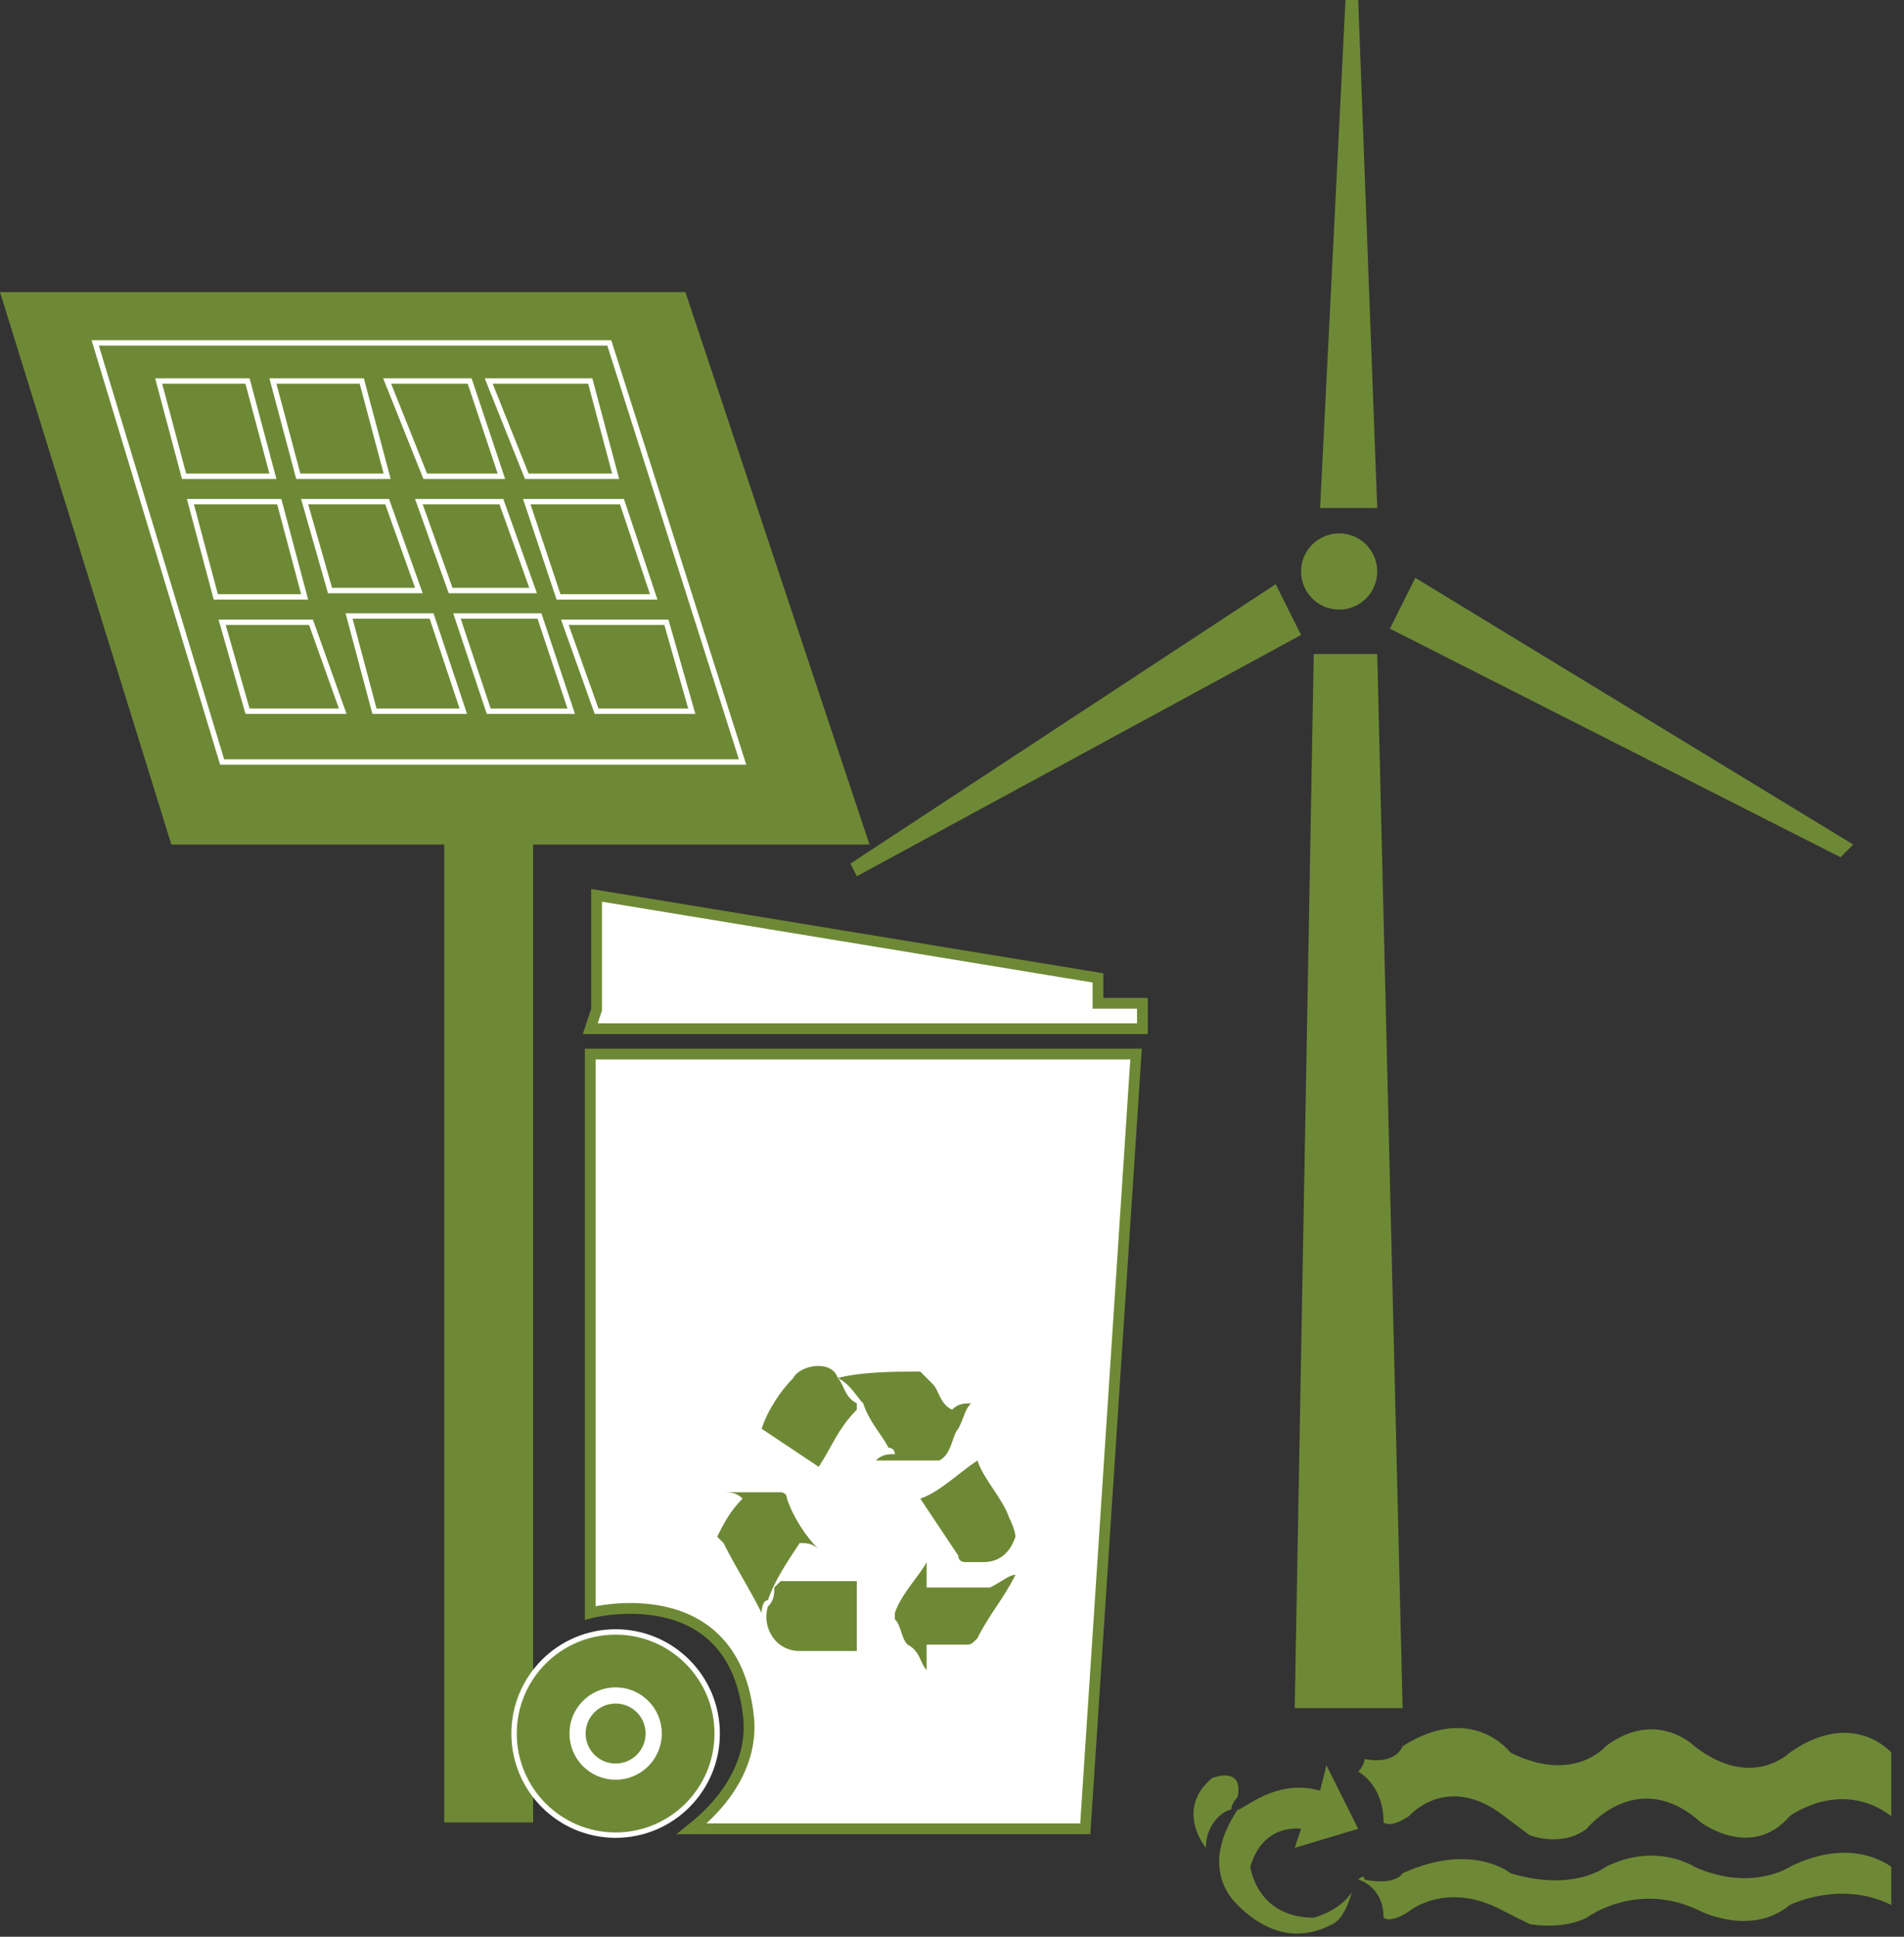 <?xml version="1.0" encoding="utf-8"?>
<!-- Generator: Adobe Illustrator 19.2.1, SVG Export Plug-In . SVG Version: 6.00 Build 0)  -->
<svg version="1.1" id="Calque_1" xmlns="http://www.w3.org/2000/svg" xmlns:xlink="http://www.w3.org/1999/xlink" x="0px" y="0px"
	 viewBox="0 0 30 30.5" style="enable-background:new 0 0 30 30.5;" xml:space="preserve">
<rect x="0" y="0" width="30" height="30.5" fill="#333333" stroke="none"/>
<style type="text/css">
	.st0{fill:#FFFFFF;stroke:#6E8935;stroke-width:0.17;stroke-miterlimit:10;}
	.st1{fill:#6E8935;}
	.st2{fill:none;stroke:#FFFFFF;stroke-width:8.501168e-002;stroke-miterlimit:10;}
	.st3{fill:#6E8935;stroke:#FFFFFF;stroke-width:8.501168e-002;stroke-miterlimit:10;}
	.st4{fill:#6E8935;stroke:#FFFFFF;stroke-width:0.255;stroke-miterlimit:10;}
</style>
<path class="st0" d="M9.3,25.4c0,0,2.3-0.6,2.5,1.7c0,0.1,0.1,0.9-0.9,1.7h6.2l0.8-12.2H9.3V25.4z"/>
<polygon class="st1" points="0,4.6 10.8,4.6 13.7,13.3 2.7,13.3 "/>
<polygon class="st2" points="1.5,5.4 9.6,5.4 11.7,12 3.5,12 "/>
<rect x="7" y="12.8" class="st1" width="1.4" height="15.9"/>
<polygon class="st3" points="2.5,6 3.9,6 4.3,7.5 2.9,7.5 "/>
<polygon class="st3" points="3,7.9 4.4,7.9 4.8,9.4 3.4,9.4 "/>
<polygon class="st3" points="3.5,9.8 4.9,9.8 5.4,11.2 3.9,11.2 "/>
<polygon class="st3" points="4.3,6 5.7,6 6.1,7.5 4.7,7.5 "/>
<polygon class="st3" points="4.8,7.9 6.1,7.9 6.6,9.3 5.2,9.3 "/>
<polygon class="st3" points="5.5,9.7 6.8,9.7 7.3,11.2 5.9,11.2 "/>
<polygon class="st3" points="6.1,6 7.4,6 7.9,7.5 6.7,7.5 "/>
<polygon class="st3" points="6.6,7.9 7.9,7.9 8.4,9.3 7.1,9.3 "/>
<polygon class="st3" points="7.2,9.7 8.5,9.7 9,11.2 7.7,11.2 "/>
<polygon class="st3" points="7.9,6 9.3,6 9.7,7.5 8.3,7.5 7.7,6 "/>
<polygon class="st3" points="8.4,7.9 9.8,7.9 10.3,9.4 8.8,9.4 8.3,7.9 "/>
<polygon class="st3" points="9.1,9.8 10.5,9.8 10.9,11.2 9.4,11.2 8.9,9.8 "/>
<polygon class="st0" points="9.4,15.9 9.4,14.1 17.3,15.4 17.3,15.8 18,15.8 18,16.2 9.3,16.2 "/>
<circle class="st3" cx="9.7" cy="27.3" r="1.6"/>
<circle class="st4" cx="9.7" cy="27.3" r="0.6"/>
<g>
	<polygon class="st1" points="22.3,9.1 21.9,9.9 29,13.5 29.2,13.3 	"/>
	<polygon class="st1" points="20.7,10.3 21.7,10.3 22.1,26.9 20.4,26.9 	"/>
	<polygon class="st1" points="20.8,8 21.7,8 21.4,0 21.2,0 	"/>
	<polygon class="st1" points="20.5,10 20.1,9.2 13.4,13.6 13.5,13.8 	"/>
	<circle class="st1" cx="21.1" cy="9" r="0.6"/>
	<path class="st1" d="M20.8,28.2l0.1-0.4l0.5,1l-1,0.3l0.1-0.3c0,0-0.6-0.1-0.8,0.6c0,0,0.1,0.8,1,0.8c0,0,0.4-0.1,0.6-0.4
		c0,0-0.1,0.4-0.3,0.5c-0.2,0.1-0.8,0.4-1.5-0.3c-0.1-0.1-0.6-0.6,0-1.5C19.6,28.5,20.1,28,20.8,28.2L20.8,28.2z"/>
	<path class="st1" d="M21.4,27.9c0,0,0.4,0.2,0.4,0.8c0,0,0.1,0.1,0.4-0.1c0,0,0.6-0.7,1.5,0c0.4,0.3,0.4,0.3,0.4,0.3
		s0.5,0.2,0.9-0.1c0,0,0.8-1,1.8-0.1c0,0,0.8,0.6,1.4-0.1c0,0,0.8-0.6,1.6,0v-1c0,0-0.6-0.7-1.6,0c0,0-0.6,0.6-1.5-0.1
		c0,0-0.6-0.6-1.4,0c0,0-0.5,0.6-1.5,0.1c0,0-0.6-0.8-1.7-0.1c0,0-0.1,0.3-0.6,0.2C21.5,27.8,21.4,27.9,21.4,27.9z"/>
	<path class="st1" d="M21.4,29.6c0,0,0.4,0.1,0.4,0.6c0,0,0.1,0.1,0.4-0.1c0,0,0.6-0.5,1.5,0c0.4,0.2,0.4,0.2,0.4,0.2
		s0.5,0.1,0.9-0.1c0,0,0.8-0.6,1.8-0.1c0,0,0.8,0.4,1.4-0.1c0,0,0.8-0.4,1.6,0v-0.6c0,0-0.6-0.5-1.6,0c0,0-0.6,0.4-1.5,0
		c0,0-0.6-0.4-1.4,0c0,0-0.5,0.4-1.5,0.1c0,0-0.6-0.5-1.7,0c0,0-0.1,0.2-0.6,0.1C21.5,29.5,21.4,29.6,21.4,29.6z"/>
	<path class="st1" d="M19,29.1c0,0-0.5-0.6,0.1-1.1c0,0,0.5-0.2,0.4,0.3c0,0-0.1,0.1-0.1,0.2C19.3,28.5,19,28.7,19,29.1
		C19,28.9,19,29.1,19,29.1z"/>
	<g>
		<path class="st1" d="M11.3,24.2c0.1-0.2,0.2-0.4,0.4-0.6c-0.1-0.1-0.2-0.1-0.3-0.1l0,0c0.3,0,0.6,0,0.9,0c0,0,0.1,0,0.1,0.1
			c0.1,0.3,0.3,0.6,0.5,0.8c-0.1-0.1-0.2-0.1-0.3-0.1l0,0c-0.2,0.3-0.4,0.6-0.5,0.9C12,25.2,12,25.4,12,25.4
			c-0.2-0.4-0.4-0.7-0.6-1.1C11.3,24.2,11.3,24.2,11.3,24.2z"/>
		<path class="st1" d="M14.5,21.6c0.1,0.1,0.1,0.1,0.2,0.2c0.1,0.1,0.1,0.3,0.3,0.4c0.1-0.1,0.2-0.1,0.3-0.1l0,0
			c-0.1,0.1-0.1,0.2-0.2,0.4c-0.1,0.1-0.1,0.4-0.3,0.5L14.7,23c-0.3,0-0.6,0-0.9,0l0,0c0.1-0.1,0.2-0.1,0.3-0.1c0,0,0-0.1-0.1-0.1
			c-0.1-0.2-0.3-0.4-0.4-0.7c-0.1-0.1-0.2-0.3-0.4-0.4C13.6,21.6,14.1,21.6,14.5,21.6z"/>
		<path class="st1" d="M16,24.2L16,24.2c-0.1,0.3-0.3,0.4-0.5,0.4c-0.1,0-0.2,0-0.3,0c0,0-0.1,0-0.1-0.1c-0.2-0.3-0.4-0.6-0.6-0.9
			c0.3-0.1,0.6-0.4,0.9-0.6c0.1,0.3,0.4,0.6,0.5,0.9C16,24.1,16,24.2,16,24.2z"/>
		<path class="st1" d="M16,24.8c-0.2,0.4-0.4,0.6-0.6,1c-0.1,0.1-0.1,0.1-0.2,0.1c-0.2,0-0.4,0-0.6,0c0,0.1,0,0.2,0,0.4l0,0
			c-0.1-0.1-0.1-0.3-0.3-0.4c-0.1-0.1-0.1-0.3-0.2-0.4v-0.1c0.1-0.3,0.4-0.6,0.5-0.8c0,0.1,0,0.2,0,0.4c0.1,0,0.1,0,0.1,0
			c0.3,0,0.6,0,0.9,0C15.8,24.9,15.9,24.8,16,24.8z"/>
		<path class="st1" d="M12.9,23.1c-0.3-0.2-0.6-0.4-0.9-0.6c0.1-0.3,0.3-0.6,0.5-0.8c0.1-0.2,0.6-0.3,0.7,0c0.1,0.1,0.1,0.3,0.3,0.4
			v0.1C13.2,22.5,13.1,22.8,12.9,23.1z"/>
		<path class="st1" d="M13.5,24.9c0,0.4,0,0.7,0,1.1c-0.1,0-0.2,0-0.3,0c-0.2,0-0.4,0-0.6,0c-0.4,0-0.6-0.4-0.5-0.7
			c0.1-0.1,0.1-0.2,0.1-0.3l0.1-0.1c0.4,0,0.7,0,1,0C13.4,24.9,13.5,24.9,13.5,24.9z"/>
	</g>
</g>
</svg>
